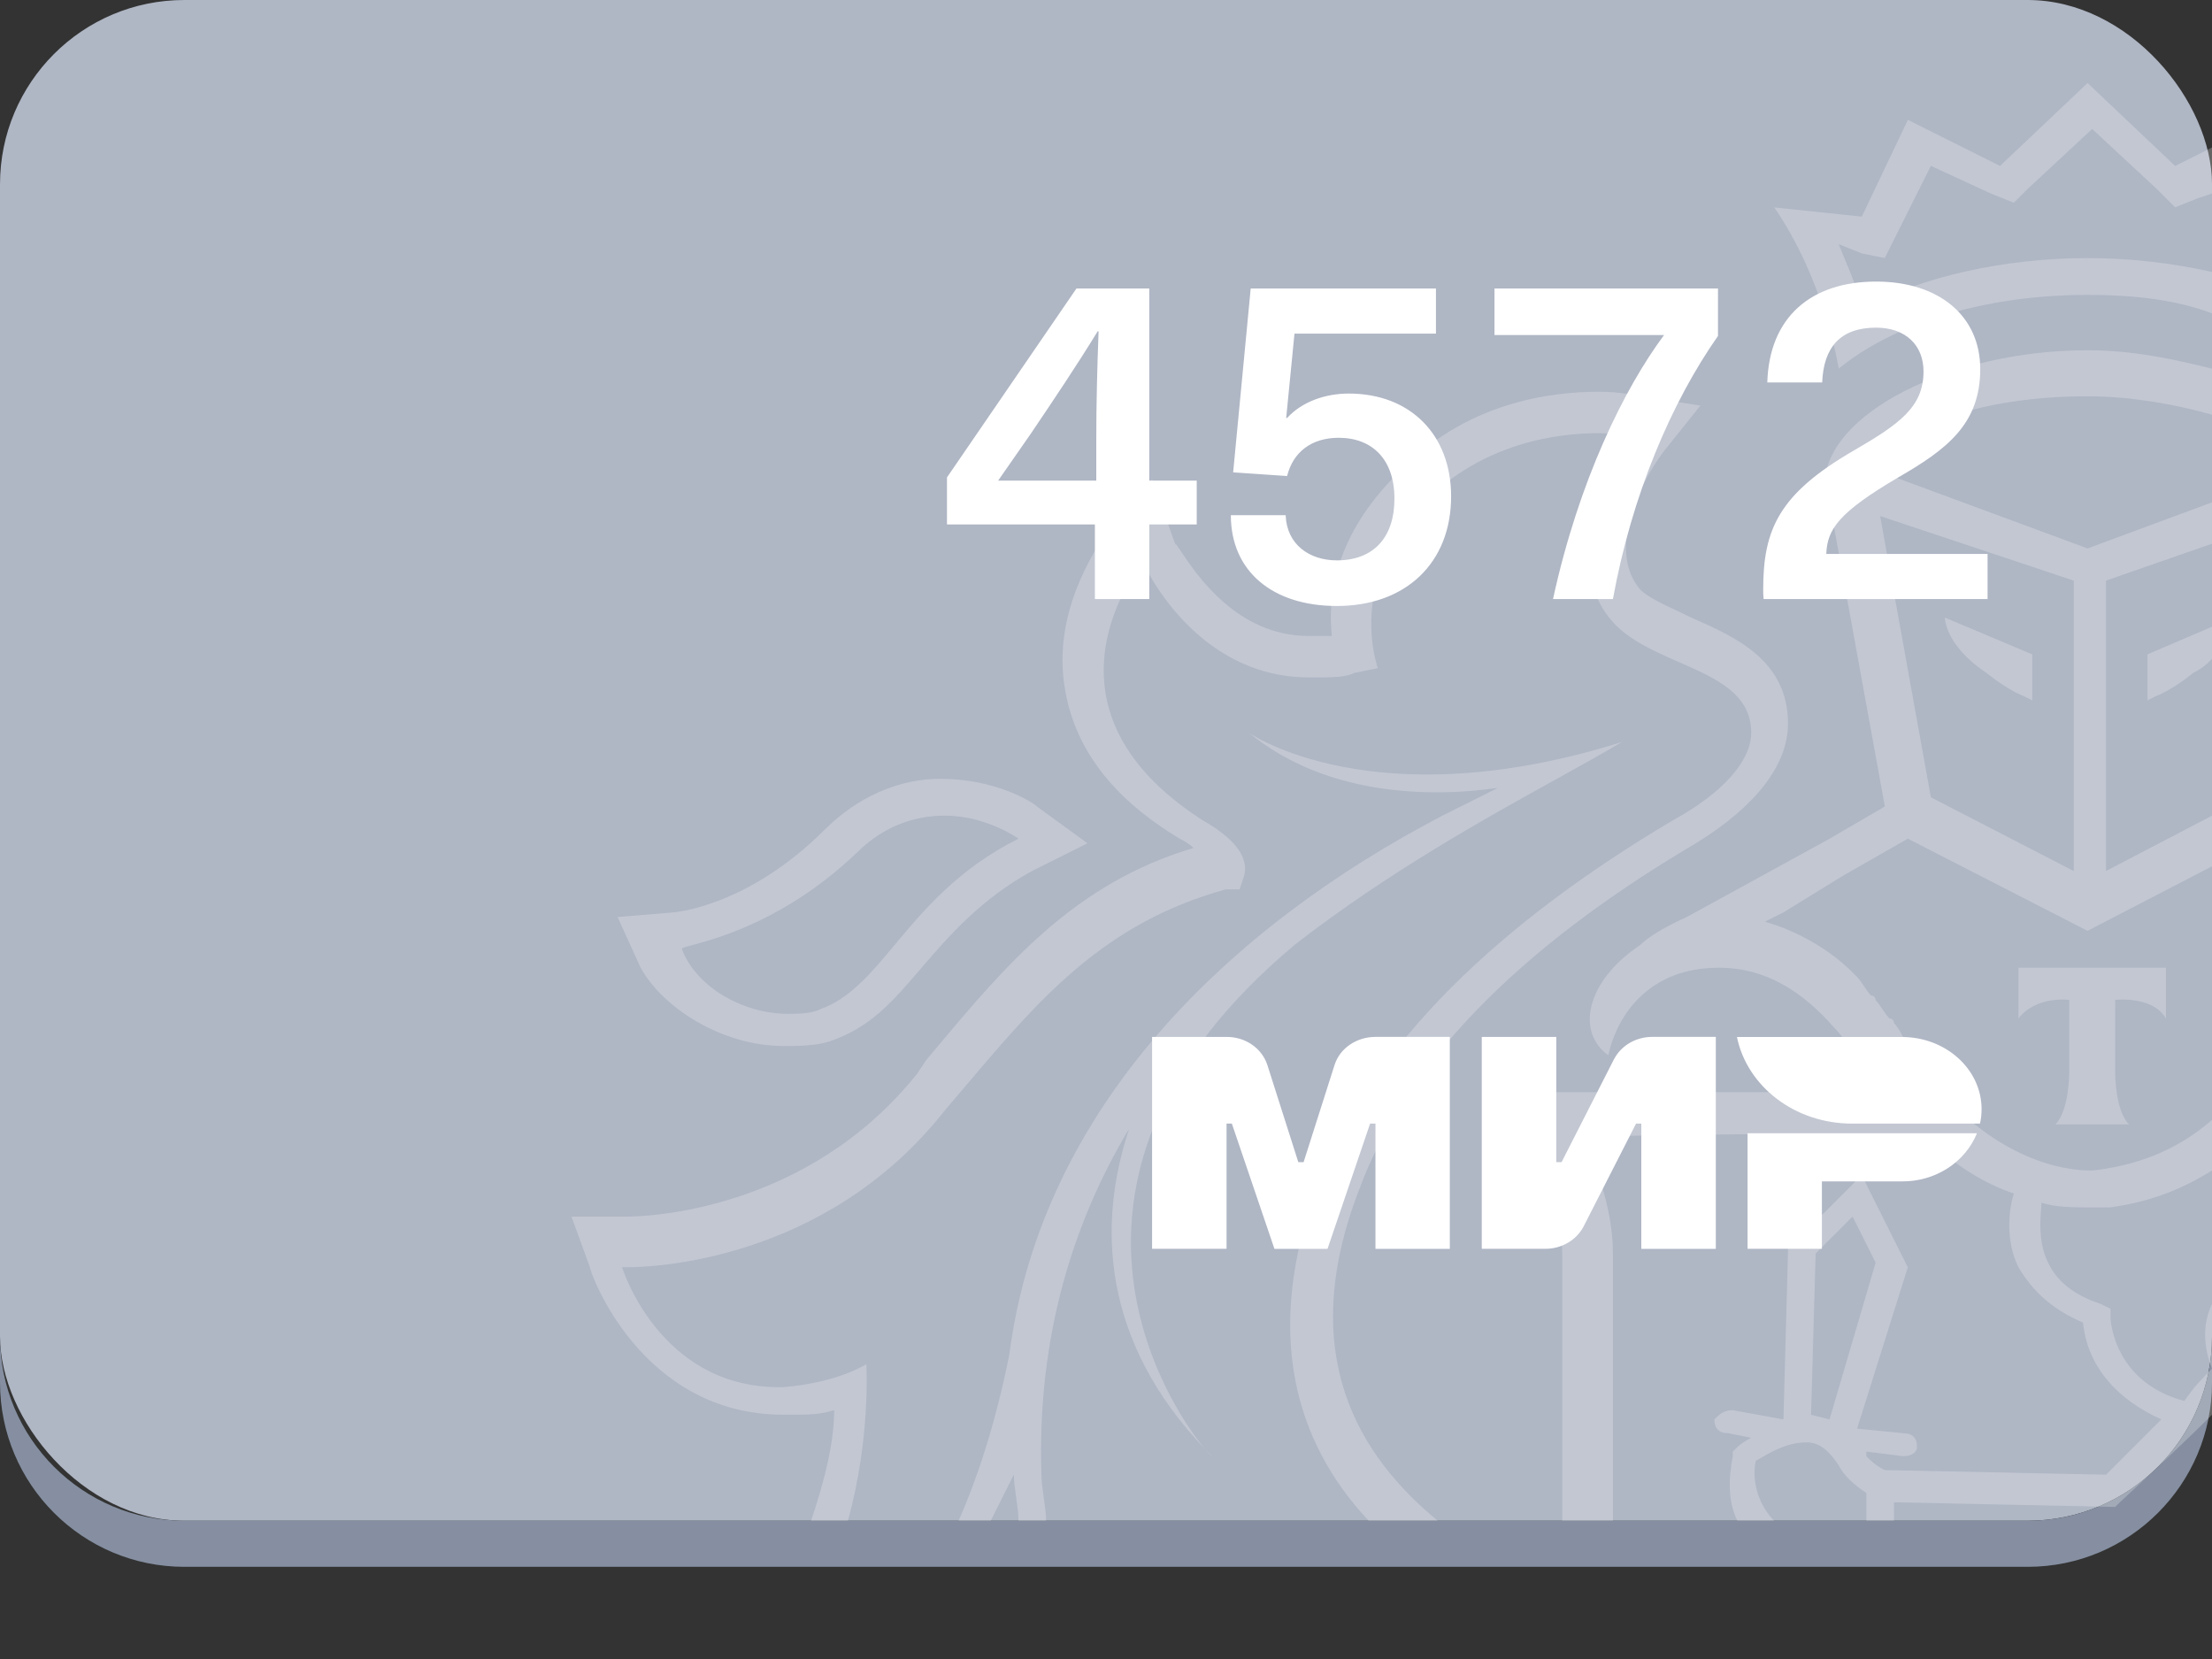 <svg width="48" height="36" viewBox="0 0 48 36" fill="none" xmlns="http://www.w3.org/2000/svg">
<rect x="0" y="0" width="48" height="36" fill="#333333" stroke="none"/>
<rect width="48" height="33" rx="4" fill="#AFB6C4"/>
<path fill-rule="evenodd" clip-rule="evenodd" d="M0 29V30C0 32.209 1.791 34 4 34H44C46.209 34 48 32.209 48 30V29C48 31.209 46.209 33 44 33H4C1.791 33 0 31.209 0 29Z" fill="#858FA1"/>
<g clip-path="url(#clip0)">
<path fill-rule="evenodd" clip-rule="evenodd" d="M40.9 5.6L41.2 5L41.9 3.6L43.2 4.2L43.7 4.4L44 4.1L45.4 2.8L46.8 4.1L47.2 4.5L47.7 4.3L48 4.2V3.2L47.2 3.6L45.3 1.8L43.4 3.6L41.4 2.6L40.4 4.7L38.5 4.5C39.6 6.1 39.9 8 39.9 8C41 7.1 42.9 6.4 45.3 6.4C46.3 6.4 47.2 6.5 48 6.8V5.9C47.1 5.7 46.2 5.6 45.3 5.6C43.5 5.6 41.7 6 40.4 6.7C40.323 6.314 40.186 5.987 40.035 5.629L40.035 5.628C39.991 5.522 39.946 5.414 39.9 5.3L40.4 5.5L40.9 5.6ZM36.8 18.3C38.1 17.5 38.8 16.6 38.8 15.7C38.8 14.331 37.654 13.823 36.761 13.427L36.7 13.4C36.6 13.35 36.494 13.3 36.387 13.25C36.069 13.1 35.75 12.95 35.6 12.8C34.9 12 35.5 10.6 36.1 9.8L36.9 8.8L35.6 8.6C35.6 8.6 35.2 8.5 34.7 8.5C33.7 8.5 31.8 8.7 30.3 10.3C29 11.6 28.8 12.9 28.9 13.8H28.4C26.855 13.8 25.971 12.477 25.641 11.983C25.565 11.869 25.519 11.8 25.5 11.8L25 10.4L24.1 11.4C24.1 11.417 24.062 11.475 24.001 11.569C23.703 12.024 22.851 13.324 23.1 14.9C23.3 16.2 24.1 17.3 25.6 18.2C25.8 18.3 25.9 18.4 25.9 18.4C23.321 19.164 21.837 20.931 20.315 22.744L20.314 22.745C20.243 22.83 20.172 22.915 20.1 23L19.9 23.3C17.5 26.3 14 26.4 13.6 26.4H12.4L12.8 27.5C12.8 27.6 13.9 30.7 17 30.7H17.2C17.5 30.7 17.8 30.7 18.1 30.6C18.1 31.3 17.9 32.1 17.6 33H18.4C18.9 31.2 18.8 29.6 18.8 29.6C18.8 29.6 18.2 30 17 30.1H16.9C14.3 30.1 13.5 27.5 13.5 27.5H13.6C14.1 27.5 17.9 27.4 20.5 24.1C20.656 23.918 20.808 23.738 20.959 23.56L20.959 23.56C22.553 21.679 23.951 20.031 26.6 19.3H26.9L27 19C27.1 18.6 26.8 18.2 26.1 17.8C22.2 15.3 24.8 12.2 24.8 12.2C24.8 12.2 25.9 14.7 28.4 14.7H28.6C28.9 14.7 29.2 14.7 29.4 14.6L29.9 14.5C29.9 14.5 29.2 12.6 30.9 10.9C32.2 9.6 33.8 9.4 34.7 9.4C35.2 9.4 35.5 9.5 35.5 9.5C34.6 10.6 34 12.4 35 13.5C35.357 13.896 35.903 14.136 36.432 14.368C37.236 14.72 38 15.055 38 15.9C38 16.5 37.4 17.2 36.3 17.8C33.1 19.7 29.9 22.3 28.6 25.7C27.4 28.9 28.1 31.3 29.7 33H31.2C29.5 31.6 28.1 29.4 29.5 25.8C30.5 23.1 32.9 20.6 36.8 18.3ZM17 22.699C17.3 22.699 17.7 22.699 18 22.599C18.881 22.306 19.378 21.725 19.962 21.044L20 20.999C20.6 20.299 21.3 19.499 22.4 18.899L23.6 18.299L22.5 17.499C22.4 17.399 21.6 16.899 20.4 16.899C19.5 16.899 18.6 17.299 17.9 17.999C16.2 19.699 14.6 19.799 14.6 19.799L13.4 19.899L13.9 20.999C14.4 21.899 15.7 22.699 17 22.699ZM18.6 18.499C19.2 17.899 19.9 17.699 20.5 17.699C21.4 17.699 22.1 18.199 22.1 18.199C20.794 18.852 20.051 19.742 19.419 20.497C18.89 21.131 18.438 21.671 17.8 21.899C17.6 21.999 17.3 21.999 17.1 21.999C16.1 21.999 15.1 21.399 14.8 20.599C14.777 20.576 14.863 20.553 15.035 20.506C15.596 20.354 17.069 19.954 18.6 18.499ZM43.1 14.599C43.6 14.999 43.9 15.099 43.9 15.099L44.1 15.199V14.199L42.2 13.399C42.2 13.399 42.2 13.999 43.1 14.599ZM28.1 20.499C30.116 18.931 32.244 17.753 33.817 16.883L33.817 16.883C34.35 16.587 34.82 16.327 35.2 16.099C29.8 17.799 27.1 15.899 27.1 15.899C28.8 17.299 31.1 17.299 32.5 17.099L31.3 17.699C26.7 20.099 22.6 23.999 21.9 29.399C21.6 30.899 21.2 32.099 20.8 32.999H21.5L22 31.999C22 32.149 22.025 32.324 22.05 32.499C22.075 32.674 22.1 32.849 22.1 32.999H22.7C22.7 32.849 22.675 32.674 22.65 32.499C22.625 32.324 22.6 32.149 22.6 31.999C22.5 28.999 23.3 26.499 24.5 24.499C23.814 26.556 23.896 29.092 26.154 31.45C26.237 31.548 26.29 31.599 26.3 31.599C26.25 31.55 26.201 31.5 26.154 31.45C25.379 30.535 22.048 25.558 28.1 20.499ZM47 22.099V20.999H43.8V22.099C44.2 21.599 44.9 21.699 44.9 21.699V23.299C44.9 23.299 44.9 24.099 44.6 24.399H46.2C45.9 24.099 45.9 23.299 45.9 23.299V21.699C45.9 21.699 46.7 21.599 47 22.099ZM46.6 15.199L46.8 15.099C46.8 15.099 47.1 14.999 47.6 14.599C47.8 14.499 47.9 14.399 48 14.299V13.599L46.6 14.199V15.199ZM48 29.699V28.299C47.8 28.699 47.8 29.199 48 29.699ZM39.7 10.9L39.6 10.5C39.6 9 42.3 7.6 45.3 7.6C46.3 7.6 47.2 7.8 48 8V9C47.3 8.8 46.3 8.6 45.3 8.6C42.9 8.6 41.1 9.3 40.7 10.2L45.3 11.9L48 10.9V11.8L45.7 12.6V18.9L48 17.7V18.8L45.3 20.2L41.4 18.2L40 19L38.7 19.8L38.3 20C39 20.2 39.7 20.6 40.2 21.1L40.3 21.2C40.35 21.25 40.4 21.325 40.45 21.4C40.5 21.475 40.55 21.55 40.6 21.6C40.7 21.6 40.7 21.7 40.7 21.7C40.75 21.75 40.8 21.825 40.85 21.9C40.9 21.975 40.95 22.05 41 22.1C41.1 22.1 41.1 22.2 41.1 22.2C41.2 22.3 41.3 22.5 41.4 22.7C42.4 24.4 44 25.4 45.4 25.4C46.3 25.3 47.2 25 48 24.3V25.4C47.2 25.9 46.5 26.1 45.8 26.2H45.3C45 26.2 44.6 26.2 44.3 26.1C44.3 26.14 44.296 26.193 44.291 26.256C44.272 26.503 44.241 26.901 44.4 27.3C44.6 27.8 45 28.1 45.6 28.3L45.8 28.4V28.6C45.8 28.7 45.9 30 47.4 30.4C47.6 30.1 47.8 29.9 48 29.7V30.7C47.409 31.291 46.654 31.991 46.26 32.357C46.121 32.486 46.026 32.574 46 32.6L45.9 32.7L41.1 32.6V33H40.5V32.4C40.2 32.2 40 32 39.9 31.8C39.7 31.5 39.5 31.3 39.2 31.3C38.795 31.3 38.456 31.496 38.235 31.624C38.184 31.654 38.138 31.681 38.1 31.7C38 32.2 38.2 32.7 38.5 33H37.7C37.5 32.6 37.5 32.1 37.6 31.6V31.5L37.7 31.4C37.7 31.4 37.8 31.3 38 31.2L37.5 31.1C37.3 31.1 37.2 31 37.2 30.8C37.3 30.7 37.4 30.6 37.6 30.6L38.7 30.8L38.8 27.1L40.4 25.5L41.4 27.5L40.3 31L41.3 31.1C41.5 31.1 41.6 31.2 41.6 31.4C41.6 31.5 41.5 31.6 41.3 31.6L40.5 31.5V31.6C40.6 31.7 40.7 31.8 40.9 31.9L45.7 32L46.9 30.8C46 30.4 45.3 29.7 45.2 28.7C44.5 28.4 44.1 28 43.8 27.5C43.5 26.9 43.6 26.2 43.7 25.9C43.1 25.7 42.4 25.3 41.7 24.6C41.7 24.6 34.5 24.6 34.4 24.7C34.7 25.5 35 26.3 35 27.2V33H33.9V27.3C33.9 26 33.4 24.8 32.8 23.7H40.8C40.73 23.489 40.611 23.328 40.477 23.147C40.42 23.07 40.36 22.989 40.3 22.9C40.2 22.8 40.125 22.7 40.05 22.6C39.975 22.5 39.9 22.4 39.8 22.3C39.1 21.5 38.3 21 37.3 21C35.8 21 35.1 22 34.9 22.9C34.2 22.4 34.4 21.3 35.6 20.5C35.9 20.2 36.6 19.9 36.6 19.9L39.7 18.2L40.9 17.5L39.7 10.9ZM39.3 30.7L39.7 30.8L40.7 27.4L40.2 26.4L39.4 27.2L39.3 30.7ZM45 18.9V12.6L40.8 11.2L41.9 17.3L45 18.9Z" fill="white" fill-opacity="0.24"/>
</g>
<path d="M25.969 11.38V10.43H24.939V6.26H23.359L20.549 10.36V11.38H23.759V13H24.939V11.38H25.969ZM21.659 10.43L22.369 9.41C22.869 8.67 23.359 7.94 23.819 7.19H23.839C23.809 7.98 23.789 8.77 23.789 9.56V10.43H21.659ZM31.16 7.24V6.26H27.14L26.759 10.25L27.93 10.33C28.059 9.81 28.459 9.5 29.049 9.5C29.779 9.5 30.259 9.97 30.259 10.82C30.259 11.67 29.799 12.16 29.009 12.16C28.41 12.16 27.919 11.81 27.899 11.18H26.709C26.709 12.4 27.619 13.15 29.009 13.15C30.5 13.15 31.489 12.22 31.489 10.77C31.489 9.43 30.599 8.54 29.27 8.54C28.75 8.54 28.25 8.72 27.93 9.07H27.91L28.09 7.24H31.16ZM37.28 6.26H32.43V7.27H36.11C35.24 8.44 34.26 10.43 33.7 13H35C35.41 10.74 36.27 8.73 37.28 7.29V6.26ZM40.711 6.11C39.291 6.11 38.391 6.89 38.35 8.3H39.541C39.571 7.54 39.931 7.11 40.711 7.11C41.35 7.11 41.74 7.49 41.74 8.06C41.74 8.83 41.221 9.2 40.221 9.78C38.6 10.72 38.261 11.49 38.261 12.79C38.261 12.85 38.261 12.92 38.27 13H43.13V12.02H39.63C39.651 11.48 39.901 11.12 41.191 10.36C42.23 9.76 42.971 9.21 42.971 8.01C42.971 6.86 42.081 6.11 40.711 6.11Z" fill="white"/>
<path d="M35.022 22.987L33.886 25.218H33.771V22.501H32.154V27.099H33.526C33.7 27.101 33.871 27.056 34.019 26.97C34.168 26.884 34.287 26.761 34.364 26.614L35.502 24.382H35.616V27.1H37.233V22.5H35.861C35.687 22.499 35.516 22.543 35.367 22.629C35.219 22.715 35.099 22.839 35.023 22.986L35.022 22.987ZM28.961 23.105L28.288 25.218H28.173L27.5 23.105C27.441 22.928 27.323 22.774 27.163 22.665C27.003 22.556 26.811 22.499 26.613 22.501H25V27.099H26.616V24.382H26.731L27.655 27.1H28.807L29.731 24.382H29.847V27.1H31.461V22.5H29.85C29.438 22.5 29.076 22.746 28.962 23.104L28.961 23.105ZM37.922 24.591V27.099H39.535V25.636H41.269C41.622 25.64 41.967 25.541 42.259 25.354C42.55 25.168 42.774 24.901 42.9 24.591H37.922ZM37.691 22.501C37.909 23.571 38.944 24.382 40.188 24.382H42.966C42.989 24.279 43 24.174 43 24.069C43 23.203 42.225 22.502 41.269 22.502H37.693L37.691 22.501Z" fill="white"/>
<defs>
<clipPath id="clip0">
<rect width="48" height="33" fill="white"/>
</clipPath>
</defs>
</svg>
